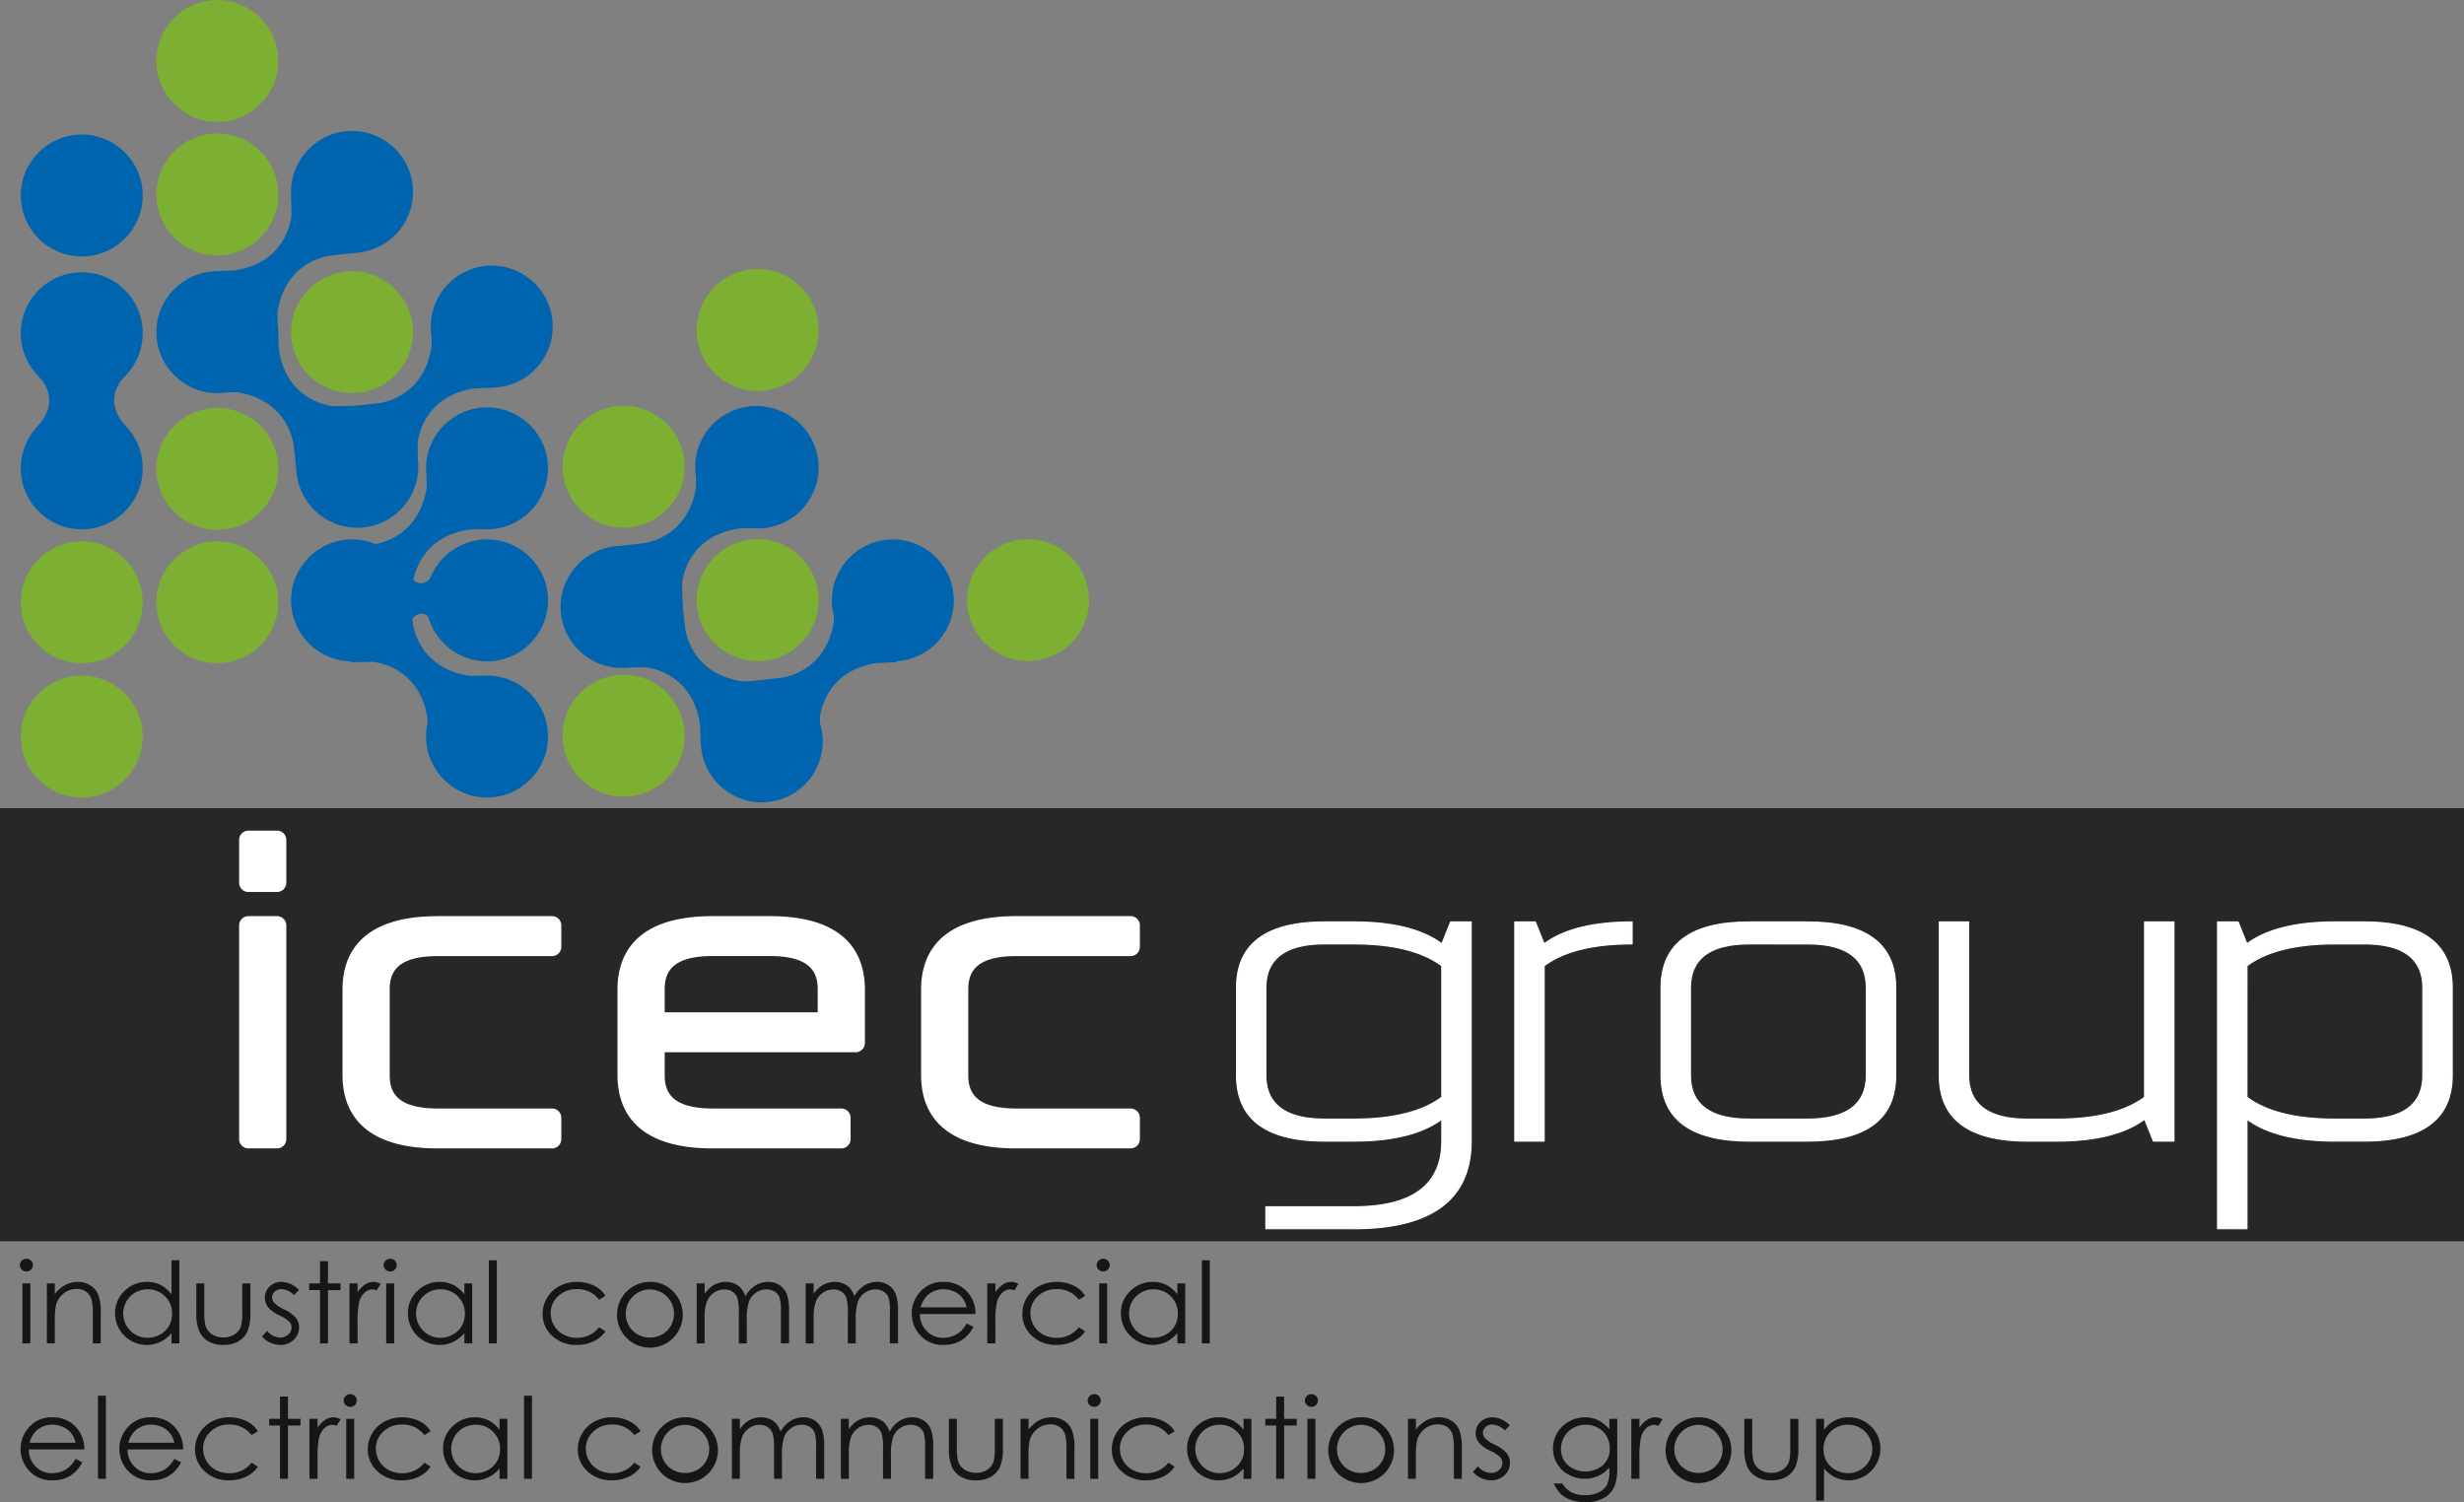 <svg id="Layer_2" data-name="Layer 2" xmlns="http://www.w3.org/2000/svg" viewBox="0 0 530.118 323.213">
  <rect x="0" y="0" width="530.118" height="323.213" fill="#808080" stroke="none"/>
  <defs>
    <style>
      .cls-1 {
        fill: #272727;
      }

      .cls-2 {
        fill: #7caf32;
      }

      .cls-3 {
        fill: #0064af;
      }

      .cls-4 {
        fill: #fff;
      }

      .cls-5 {
        fill: #161615;
      }
    </style>
  </defs>
  <title>logo vector</title>
  <rect class="cls-1" y="173.882" width="530.118" height="93.176"/>
  <circle class="cls-2" cx="46.758" cy="13.118" r="13.118"/>
  <circle class="cls-3" cx="17.588" cy="42.059" r="13.118"/>
  <path class="cls-3" d="M30.765,72.412A13.118,13.118,0,1,1,17.647,59.294,13.064,13.064,0,0,1,30.765,72.412Z" transform="translate(-0.059 -0.706)"/>
  <path class="cls-3" d="M30.765,101.471A13.118,13.118,0,1,1,17.647,88.353,13.064,13.064,0,0,1,30.765,101.471Z" transform="translate(-0.059 -0.706)"/>
  <circle class="cls-2" cx="46.758" cy="41.824" r="13.118"/>
  <circle class="cls-2" cx="46.758" cy="100.882" r="13.118"/>
  <circle class="cls-2" cx="46.758" cy="129.588" r="13.118"/>
  <circle class="cls-2" cx="75.741" cy="71.471" r="13.118"/>
  <circle class="cls-3" cx="46.758" cy="71.471" r="13.118"/>
  <circle class="cls-3" cx="75.741" cy="41.294" r="13.118"/>
  <circle class="cls-3" cx="75.741" cy="129.176" r="13.118"/>
  <circle class="cls-3" cx="104.784" cy="100.765" r="13.118"/>
  <circle class="cls-3" cx="104.784" cy="129.176" r="13.118"/>
  <circle class="cls-3" cx="192.092" cy="129.176" r="13.118"/>
  <circle class="cls-3" cx="163.002" cy="100.588" r="13.118"/>
  <circle class="cls-3" cx="104.784" cy="158.471" r="13.118"/>
  <circle class="cls-2" cx="163.002" cy="71" r="13.118"/>
  <circle class="cls-2" cx="163.002" cy="129.118" r="13.118"/>
  <circle class="cls-2" cx="221.176" cy="129.118" r="13.118"/>
  <circle class="cls-2" cx="134.171" cy="100.412" r="13.118"/>
  <circle class="cls-2" cx="134.171" cy="158.294" r="13.118"/>
  <circle class="cls-2" cx="17.588" cy="158.471" r="13.118"/>
  <circle class="cls-2" cx="17.588" cy="129.588" r="13.118"/>
  <path class="cls-3" d="M8.088,81.382s5.765,4.853,0,11.088h9.088V81.206H8.206Z" transform="translate(-0.059 -0.706)"/>
  <path class="cls-3" d="M27.176,81.382s-5.765,4.853,0,11.088H12.088V81.206H27.059Z" transform="translate(-0.059 -0.706)"/>
  <g>
    <path class="cls-3" d="M50.707,58.851l5.631,5.631L68.317,52.5,62.784,46.97S62.171,57.054,50.707,58.851Z" transform="translate(-0.059 -0.706)"/>
    <path class="cls-3" d="M71.324,55.676s-9.778.752-11.575,12.217l-5.688-5.688L66.04,50.226l5.372,5.164Z" transform="translate(-0.059 -0.706)"/>
    <path class="cls-3" d="M62.676,42.412l.108,4.559.716,4.059,6.441,4.529,1.382.118,6.5-.735s-3.176-5.176-3.353-5.294S62.676,42.412,62.676,42.412Z" transform="translate(-0.059 -0.706)"/>
    <path class="cls-3" d="M50.707,58.851l-4.236.208-1.118.588,5.382,5.235,9.059,5.471-.045-2.46S57.941,61.059,57.794,61,50.707,58.851,50.707,58.851Z" transform="translate(-0.059 -0.706)"/>
  </g>
  <circle class="cls-3" cx="76.867" cy="100.432" r="13.118"/>
  <g>
    <path class="cls-3" d="M60.075,76.046l-5.631,5.631L66.423,93.656l5.533-5.533S61.872,87.51,60.075,76.046Z" transform="translate(-0.059 -0.706)"/>
    <path class="cls-3" d="M63.249,96.663S62.5,86.884,51.033,85.088L56.721,79.4,68.7,91.379l-5.164,5.372Z" transform="translate(-0.059 -0.706)"/>
    <path class="cls-3" d="M76.514,88.015l-4.559.108-4.059.716L63.367,95.28l-.118,1.382.735,6.5s5.176-3.176,5.294-3.353S76.514,88.015,76.514,88.015Z" transform="translate(-0.059 -0.706)"/>
    <path class="cls-3" d="M60.075,76.046l-.208-4.236-.588-1.118-5.235,5.382-5.471,9.059,2.46-.045s6.834-1.808,6.893-1.955S60.075,76.046,60.075,76.046Z" transform="translate(-0.059 -0.706)"/>
  </g>
  <circle class="cls-3" cx="105.799" cy="70.265" r="13.118"/>
  <g>
    <path class="cls-3" d="M101.968,84.3l-5.631-5.631L84.358,90.644l5.533,5.533S90.5,86.093,101.968,84.3Z" transform="translate(-0.059 -0.706)"/>
    <path class="cls-3" d="M81.351,87.471s9.778-.752,11.575-12.217l5.688,5.688L86.635,92.921l-5.372-5.164Z" transform="translate(-0.059 -0.706)"/>
    <path class="cls-3" d="M90,100.735l-.108-4.559-.716-4.059-6.441-4.529-1.382-.118-6.5.735S78.028,93.382,78.2,93.5,90,100.735,90,100.735Z" transform="translate(-0.059 -0.706)"/>
    <path class="cls-3" d="M101.968,84.3l4.236-.208,1.118-.588-5.382-5.235-9.059-5.471.045,2.46s1.808,6.834,1.955,6.893S101.968,84.3,101.968,84.3Z" transform="translate(-0.059 -0.706)"/>
  </g>
  <circle class="cls-3" cx="162.686" cy="100.475" r="13.118"/>
  <circle class="cls-3" cx="133.724" cy="130.584" r="13.118"/>
  <g>
    <path class="cls-3" d="M158.876,114.439l-5.631-5.631-11.979,11.979,5.533,5.533S147.411,116.236,158.876,114.439Z" transform="translate(-0.059 -0.706)"/>
    <path class="cls-3" d="M138.259,117.613s9.778-.752,11.575-12.217l5.688,5.688-11.979,11.979L138.17,117.9Z" transform="translate(-0.059 -0.706)"/>
    <path class="cls-3" d="M146.906,130.878l-.108-4.559-.716-4.059-6.441-4.529-1.382-.118-6.5.735s3.176,5.176,3.353,5.294S146.906,130.878,146.906,130.878Z" transform="translate(-0.059 -0.706)"/>
    <path class="cls-3" d="M158.876,114.439l4.236-.208,1.118-.588-5.382-5.235-9.059-5.471.045,2.46s1.808,6.834,1.955,6.893S158.876,114.439,158.876,114.439Z" transform="translate(-0.059 -0.706)"/>
  </g>
  <g>
    <path class="cls-3" d="M188.523,143.38l-5.631-5.631-11.979,11.979,5.533,5.533S177.058,145.177,188.523,143.38Z" transform="translate(-0.059 -0.706)"/>
    <path class="cls-3" d="M167.906,146.554s9.778-.752,11.575-12.217l5.688,5.688-11.979,11.979-5.372-5.164Z" transform="translate(-0.059 -0.706)"/>
    <path class="cls-3" d="M176.553,159.819l-.108-4.559-.716-4.059-6.441-4.529-1.382-.118-6.5.735s3.176,5.176,3.353,5.294S176.553,159.819,176.553,159.819Z" transform="translate(-0.059 -0.706)"/>
    <path class="cls-3" d="M188.523,143.38l4.236-.208,1.118-.588-5.382-5.235-9.059-5.471.045,2.46s1.808,6.834,1.955,6.893S188.523,143.38,188.523,143.38Z" transform="translate(-0.059 -0.706)"/>
  </g>
  <circle class="cls-3" cx="163.892" cy="159.516" r="13.118"/>
  <g>
    <path class="cls-3" d="M150.625,156.332l5.631-5.631-11.979-11.979-5.533,5.533S148.828,144.868,150.625,156.332Z" transform="translate(-0.059 -0.706)"/>
    <path class="cls-3" d="M147.451,135.715s.752,9.778,12.217,11.575l-5.688,5.688L142,141l5.164-5.372Z" transform="translate(-0.059 -0.706)"/>
    <path class="cls-3" d="M134.186,144.363l4.559-.108,4.059-.716,4.529-6.441.118-1.382-.735-6.5s-5.176,3.176-5.294,3.353S134.186,144.363,134.186,144.363Z" transform="translate(-0.059 -0.706)"/>
    <path class="cls-3" d="M150.625,156.332l.208,4.236.588,1.118,5.235-5.382,5.471-9.059-2.46.045s-6.834,1.808-6.893,1.955S150.625,156.332,150.625,156.332Z" transform="translate(-0.059 -0.706)"/>
  </g>
  <g>
    <path class="cls-3" d="M94.162,135.831v-7.964h-6.7v7.824S90.453,128.995,94.162,135.831Z" transform="translate(-0.059 -0.706)"/>
    <path class="cls-3" d="M87.508,123.5s2.945,6.383,6.654-.454v8.044h-6.7l-.058-7.451Z" transform="translate(-0.059 -0.706)"/>
    <path class="cls-3" d="M86.217,138.992l1.245-3.3.935-3.376-.535-7.757-.354-1.061-2.024-4.076s-.559,5.906-.543,6.114S86.217,138.992,86.217,138.992Z" transform="translate(-0.059 -0.706)"/>
    <path class="cls-3" d="M94.162,135.831l1.243,2.848.477.374-.041-7.508-1-10.274-.675,1.772s-1.406,6.111-1.381,6.256S94.162,135.831,94.162,135.831Z" transform="translate(-0.059 -0.706)"/>
  </g>
  <g>
    <path class="cls-3" d="M100.91,114.649l-5.631-5.631L83.3,121l5.533,5.533S89.445,116.446,100.91,114.649Z" transform="translate(-0.059 -0.706)"/>
    <path class="cls-3" d="M80.293,117.824s9.778-.752,11.575-12.217l5.688,5.688L85.576,123.274,80.2,118.11Z" transform="translate(-0.059 -0.706)"/>
    <path class="cls-3" d="M88.94,131.088l-.108-4.559-.716-4.059-6.441-4.529-1.382-.118-6.5.735s3.176,5.176,3.353,5.294S88.94,131.088,88.94,131.088Z" transform="translate(-0.059 -0.706)"/>
    <path class="cls-3" d="M100.91,114.649l4.236-.208,1.118-.588-5.382-5.235-9.059-5.471.045,2.46s1.808,6.834,1.955,6.893S100.91,114.649,100.91,114.649Z" transform="translate(-0.059 -0.706)"/>
  </g>
  <g>
    <path class="cls-3" d="M92.026,155.176l5.631-5.631L85.678,137.565,80.145,143.1S90.229,143.711,92.026,155.176Z" transform="translate(-0.059 -0.706)"/>
    <path class="cls-3" d="M88.851,134.559s.752,9.778,12.217,11.575l-5.688,5.688L83.4,139.842l5.164-5.372Z" transform="translate(-0.059 -0.706)"/>
    <path class="cls-3" d="M75.587,143.206l4.559-.108,4.059-.716,4.529-6.441.118-1.382-.735-6.5s-5.176,3.176-5.294,3.353S75.587,143.206,75.587,143.206Z" transform="translate(-0.059 -0.706)"/>
    <path class="cls-3" d="M92.026,155.176l.208,4.236.588,1.118,5.235-5.382,5.471-9.059-2.46.045s-6.834,1.808-6.893,1.955S92.026,155.176,92.026,155.176Z" transform="translate(-0.059 -0.706)"/>
  </g>
  <g>
    <g>
      <path class="cls-4" d="M59.66,181.425v9.2H53.506v-9.2Zm0,18.391V245.79H53.506V199.816Z" transform="translate(-0.059 -0.706)"/>
      <path class="cls-4" d="M59.66,247.79H53.506a2,2,0,0,1-2-2V199.816a2,2,0,0,1,2-2H59.66a2,2,0,0,1,2,2V245.79A2,2,0,0,1,59.66,247.79Zm-4.154-4H57.66V201.816H55.506Zm4.154-51.17H53.506a2,2,0,0,1-2-2v-9.2a2,2,0,0,1,2-2H59.66a2,2,0,0,1,2,2v9.2A2,2,0,0,1,59.66,192.621Zm-4.154-4H57.66v-5.2H55.506Z" transform="translate(-0.059 -0.706)"/>
    </g>
    <g>
      <path class="cls-4" d="M81.9,232q0,9.2,12.307,9.2h24.614v4.6H94.208q-18.461,0-18.461-13.793v-18.39q0-13.793,18.461-13.792h24.614v4.6H94.208q-12.308,0-12.307,9.2Z" transform="translate(-0.059 -0.706)"/>
      <path class="cls-4" d="M118.823,247.79H94.208C77.3,247.79,73.748,239.2,73.748,232v-18.39c0-7.2,3.55-15.792,20.461-15.792h24.614a2,2,0,0,1,2,2v4.6a2,2,0,0,1-2,2H94.208c-9.136,0-10.307,3.846-10.307,7.2V232c0,3.35,1.171,7.2,10.307,7.2h24.614a2,2,0,0,1,2,2v4.6A2,2,0,0,1,118.823,247.79ZM94.208,201.816c-14.754,0-16.461,6.729-16.461,11.792V232c0,5.063,1.707,11.793,16.461,11.793h22.614v-.6H94.208C82.383,243.193,79.9,237.1,79.9,232v-18.39c0-5.107,2.482-11.2,14.307-11.2h22.614v-.6Z" transform="translate(-0.059 -0.706)"/>
    </g>
    <g>
      <path class="cls-4" d="M141.064,225.1V232q0,9.2,12.307,9.2h27.691v4.6H153.371q-18.461,0-18.461-13.793v-18.39q0-13.793,18.461-13.792h12.307q18.461,0,18.46,13.792V225.1Zm0-4.6h36.921v-6.9q0-9.195-12.307-9.2H153.371q-12.308,0-12.307,9.2Z" transform="translate(-0.059 -0.706)"/>
      <path class="cls-4" d="M181.062,247.79H153.371c-16.911,0-20.461-8.588-20.461-15.793v-18.39c0-7.2,3.55-15.792,20.461-15.792h12.307c16.911,0,20.46,8.588,20.46,15.792V225.1a2,2,0,0,1-2,2H143.064V232c0,3.35,1.171,7.2,10.307,7.2h27.691a2,2,0,0,1,2,2v4.6A2,2,0,0,1,181.062,247.79Zm-27.691-45.975c-14.754,0-16.461,6.729-16.461,11.792V232c0,5.063,1.707,11.793,16.461,11.793h25.691v-.6H153.371c-11.825,0-14.307-6.088-14.307-11.2v-6.9a2,2,0,0,1,2-2h41.075v-9.494c0-5.062-1.707-11.792-16.46-11.792ZM177.985,222.5H141.064a2,2,0,0,1-2-2v-6.9c0-5.107,2.482-11.2,14.307-11.2h12.307c11.825,0,14.307,6.088,14.307,11.2v6.9A2,2,0,0,1,177.985,222.5Zm-34.921-4h32.921v-4.9c0-3.35-1.171-7.2-10.307-7.2H153.371c-9.136,0-10.307,3.846-10.307,7.2Z" transform="translate(-0.059 -0.706)"/>
    </g>
    <g>
      <path class="cls-4" d="M206.38,232q0,9.2,12.307,9.2H243.3v4.6H218.687q-18.461,0-18.461-13.793v-18.39q0-13.793,18.461-13.792H243.3v4.6H218.687q-12.308,0-12.307,9.2Z" transform="translate(-0.059 -0.706)"/>
      <path class="cls-4" d="M243.3,247.79H218.687c-16.911,0-20.461-8.588-20.461-15.793v-18.39c0-7.2,3.55-15.792,20.461-15.792H243.3a2,2,0,0,1,2,2v4.6a2,2,0,0,1-2,2H218.687c-9.136,0-10.307,3.846-10.307,7.2V232c0,3.35,1.171,7.2,10.307,7.2H243.3a2,2,0,0,1,2,2v4.6A2,2,0,0,1,243.3,247.79Zm-24.614-45.975c-14.754,0-16.461,6.729-16.461,11.792V232c0,5.063,1.707,11.793,16.461,11.793H241.3v-.6H218.687c-11.825,0-14.307-6.088-14.307-11.2v-18.39c0-5.107,2.482-11.2,14.307-11.2H241.3v-.6Z" transform="translate(-0.059 -0.706)"/>
    </g>
  </g>
  <g>
    <g>
      <path class="cls-4" d="M272.407,265.067v-4.715h18.927q18.929,0,18.93-14.142V241.5q-6.311,4.714-18.93,4.714h-6.309q-18.928,0-18.928-14.142V213.212q0-14.142,18.928-14.142h6.309q12.621,0,18.93,4.714l1.893-4.714h4.416v47.14q0,18.855-25.238,18.856Zm18.927-23.57q12.621,0,18.93-4.714V208.5q-6.311-4.714-18.93-4.714h-6.309q-12.62,0-12.619,9.428v18.856q0,9.428,12.619,9.428Z" transform="translate(-0.059 -0.706)"/>
      <path class="cls-4" d="M291.334,265.192H272.407a.125.125,0,0,1-.125-.125v-4.715a.125.125,0,0,1,.125-.125h18.927c6.253,0,11-1.181,14.122-3.511s4.683-5.855,4.683-10.506v-4.467c-4.211,3.047-10.535,4.592-18.8,4.592h-6.309c-12.643,0-19.053-4.8-19.053-14.267V213.212c0-9.467,6.411-14.267,19.053-14.267h6.309c8.314,0,14.663,1.562,18.874,4.643l1.832-4.564a.127.127,0,0,1,.116-.078h4.416a.125.125,0,0,1,.125.125v47.14C316.7,258.805,308.164,265.192,291.334,265.192Zm-18.8-.25h18.8c8.346,0,14.689-1.578,18.854-4.689s6.259-7.827,6.259-14.042V199.2h-4.206l-1.861,4.636a.125.125,0,0,1-.082.073.135.135,0,0,1-.109-.02c-4.165-3.112-10.509-4.689-18.854-4.689h-6.309c-6.252,0-11,1.181-14.121,3.511s-4.682,5.855-4.682,10.506v18.856c0,4.65,1.575,8.185,4.682,10.506s7.869,3.511,14.121,3.511h6.309c8.346,0,14.689-1.577,18.854-4.689a.126.126,0,0,1,.2.1v4.714c0,9.467-6.411,14.267-19.055,14.267h-18.8Zm18.8-23.32h-6.309c-8.456,0-12.744-3.214-12.744-9.553V213.212c0-6.339,4.288-9.553,12.744-9.553h6.309c8.4,0,14.795,1.595,19,4.738a.128.128,0,0,1,.05.1v28.284a.128.128,0,0,1-.05.1C306.129,240.027,299.735,241.621,291.334,241.621Zm-6.309-37.712c-8.29,0-12.494,3.13-12.494,9.3v18.856c0,6.173,4.2,9.3,12.494,9.3h6.309c8.313,0,14.639-1.565,18.8-4.651V208.561c-4.166-3.086-10.492-4.651-18.8-4.651Z" transform="translate(-0.059 -0.706)"/>
    </g>
    <g>
      <path class="cls-4" d="M325.961,246.21v-47.14h4.416l1.894,4.714q6.308-4.714,18.928-4.714v4.714q-12.62,0-18.928,4.714V246.21Z" transform="translate(-0.059 -0.706)"/>
      <path class="cls-4" d="M332.271,246.335h-6.31a.125.125,0,0,1-.125-.125v-47.14a.125.125,0,0,1,.125-.125h4.416a.127.127,0,0,1,.116.078l1.833,4.564c4.209-3.081,10.557-4.643,18.872-4.643a.125.125,0,0,1,.125.125v4.714a.125.125,0,0,1-.125.125c-8.312,0-14.639,1.565-18.8,4.651V246.21A.125.125,0,0,1,332.271,246.335Zm-6.185-.25h6.06V208.5a.128.128,0,0,1,.05-.1c4.188-3.128,10.537-4.723,18.878-4.738V199.2c-8.285.016-14.585,1.593-18.728,4.689a.131.131,0,0,1-.109.02.123.123,0,0,1-.082-.073l-1.862-4.636h-4.206Z" transform="translate(-0.059 -0.706)"/>
    </g>
    <g>
      <path class="cls-4" d="M407.908,232.069q0,14.142-18.929,14.142H376.361q-18.929,0-18.929-14.142V213.212q0-14.142,18.929-14.142h12.618q18.929,0,18.929,14.142Zm-44.166,0q0,9.428,12.619,9.428h12.618q12.618,0,12.619-9.428V213.212q0-9.428-12.619-9.428H376.361q-12.621,0-12.619,9.428Z" transform="translate(-0.059 -0.706)"/>
      <path class="cls-4" d="M388.979,246.335H376.361c-12.644,0-19.054-4.8-19.054-14.267V213.212c0-9.467,6.41-14.267,19.054-14.267h12.618c12.644,0,19.054,4.8,19.054,14.267v18.856C408.033,241.536,401.623,246.335,388.979,246.335ZM376.361,199.2c-6.253,0-11,1.181-14.122,3.511s-4.682,5.855-4.682,10.506v18.856c0,4.65,1.575,8.185,4.682,10.506s7.869,3.511,14.122,3.511h12.618c6.253,0,11-1.181,14.122-3.511s4.682-5.855,4.682-10.506V213.212c0-4.65-1.575-8.185-4.682-10.506s-7.869-3.511-14.122-3.511Zm12.618,42.426H376.361c-8.456,0-12.744-3.214-12.744-9.553V213.212c0-6.339,4.288-9.553,12.744-9.553h12.618c8.456,0,12.744,3.214,12.744,9.553v18.856C401.724,238.408,397.436,241.621,388.979,241.621ZM376.361,203.91c-8.29,0-12.494,3.13-12.494,9.3v18.856c0,6.173,4.2,9.3,12.494,9.3h12.618c8.29,0,12.494-3.13,12.494-9.3V213.212c0-6.173-4.2-9.3-12.494-9.3Z" transform="translate(-0.059 -0.706)"/>
    </g>
    <g>
      <path class="cls-4" d="M463.355,246.21l-1.893-4.714q-6.311,4.714-18.929,4.714h-6.309q-18.929,0-18.929-14.142v-33h6.31v33q0,9.428,12.619,9.428h6.309q12.62,0,18.929-4.714V199.071h6.31v47.14Z" transform="translate(-0.059 -0.706)"/>
      <path class="cls-4" d="M467.772,246.335h-4.417a.127.127,0,0,1-.116-.078l-1.832-4.564c-4.211,3.081-10.559,4.643-18.873,4.643h-6.309c-12.644,0-19.054-4.8-19.054-14.267v-33a.125.125,0,0,1,.125-.125h6.31a.125.125,0,0,1,.125.125v33c0,6.173,4.2,9.3,12.494,9.3h6.309c8.312,0,14.638-1.565,18.8-4.651V199.071a.125.125,0,0,1,.125-.125h6.31a.125.125,0,0,1,.125.125v47.14A.125.125,0,0,1,467.772,246.335Zm-4.332-.25h4.207V199.2h-6.06v37.587a.128.128,0,0,1-.05.1c-4.21,3.144-10.6,4.738-19,4.738h-6.309c-8.456,0-12.744-3.214-12.744-9.553V199.2h-6.06v32.873c0,4.65,1.575,8.185,4.682,10.506s7.869,3.511,14.122,3.511h6.309c8.346,0,14.688-1.577,18.854-4.689a.135.135,0,0,1,.109-.02.125.125,0,0,1,.082.073Z" transform="translate(-0.059 -0.706)"/>
    </g>
    <g>
      <path class="cls-4" d="M477.161,265.067v-66h4.416l1.894,4.714q6.308-4.714,18.928-4.714h6.31q18.929,0,18.929,14.142v18.856q0,14.142-18.929,14.142H502.4q-12.62,0-18.928-4.714v23.57ZM502.4,203.785q-12.62,0-18.928,4.714v28.284q6.308,4.714,18.928,4.714h6.31q12.618,0,12.619-9.428V213.212q0-9.428-12.619-9.428Z" transform="translate(-0.059 -0.706)"/>
      <path class="cls-4" d="M483.471,265.192h-6.31a.125.125,0,0,1-.125-.125v-66a.125.125,0,0,1,.125-.125h4.416a.127.127,0,0,1,.116.078l1.833,4.564c4.209-3.081,10.557-4.643,18.872-4.643h6.31c12.644,0,19.054,4.8,19.054,14.267v18.856c0,9.467-6.41,14.267-19.054,14.267H502.4c-8.27,0-14.594-1.545-18.8-4.592v23.323A.125.125,0,0,1,483.471,265.192Zm-6.185-.25h6.06V241.5a.126.126,0,0,1,.2-.1c4.163,3.112,10.506,4.689,18.853,4.689h6.31c6.253,0,11-1.181,14.122-3.511s4.682-5.855,4.682-10.506V213.212c0-4.65-1.575-8.185-4.682-10.506s-7.869-3.511-14.122-3.511H502.4c-8.347,0-14.689,1.577-18.853,4.689a.132.132,0,0,1-.109.02.123.123,0,0,1-.082-.073l-1.862-4.636h-4.206Zm31.422-23.32H502.4c-8.4,0-14.795-1.595-19-4.738a.128.128,0,0,1-.05-.1V208.5a.128.128,0,0,1,.05-.1c4.208-3.144,10.6-4.738,19-4.738h6.31c8.456,0,12.744,3.214,12.744,9.553v18.856C521.452,238.408,517.164,241.621,508.708,241.621Zm-25.112-4.9c4.164,3.086,10.49,4.651,18.8,4.651h6.31c8.29,0,12.494-3.13,12.494-9.3V213.212c0-6.173-4.2-9.3-12.494-9.3H502.4c-8.312,0-14.639,1.565-18.8,4.651Z" transform="translate(-0.059 -0.706)"/>
    </g>
  </g>
  <g>
    <path class="cls-5" d="M5.732,271.529a1.377,1.377,0,0,1,1,.4,1.308,1.308,0,0,1,.413.972,1.294,1.294,0,0,1-.413.96,1.374,1.374,0,0,1-1,.4,1.358,1.358,0,0,1-.985-.4,1.294,1.294,0,0,1-.413-.96,1.308,1.308,0,0,1,.413-.972A1.362,1.362,0,0,1,5.732,271.529Zm-.849,5.311H6.592v12.9H4.883Z" transform="translate(-0.059 -0.706)"/>
    <path class="cls-5" d="M10.145,276.839h1.709v2.312a7.08,7.08,0,0,1,2.271-1.985,5.713,5.713,0,0,1,2.71-.658,4.811,4.811,0,0,1,2.643.735,4.411,4.411,0,0,1,1.7,1.979,10.192,10.192,0,0,1,.549,3.876v6.639H20.02v-6.152a14.764,14.764,0,0,0-.19-2.976,3.25,3.25,0,0,0-1.14-1.926,3.512,3.512,0,0,0-2.2-.646,4.289,4.289,0,0,0-2.778,1A4.651,4.651,0,0,0,12.1,281.5a16.637,16.637,0,0,0-.244,3.509v4.729H10.145Z" transform="translate(-0.059 -0.706)"/>
    <path class="cls-5" d="M38.648,271.861v17.876H36.963V287.52a7.286,7.286,0,0,1-2.411,1.908,6.682,6.682,0,0,1-2.924.641,6.8,6.8,0,0,1-6.812-6.816,6.44,6.44,0,0,1,2.014-4.765,6.663,6.663,0,0,1,4.846-1.98,6.425,6.425,0,0,1,2.96.676,6.681,6.681,0,0,1,2.325,2.027v-7.35Zm-6.83,6.247a5.278,5.278,0,0,0-2.634.681,5.059,5.059,0,0,0-1.92,1.913,5.234,5.234,0,0,0,4.542,7.838,5.457,5.457,0,0,0,2.658-.687,4.881,4.881,0,0,0,1.933-1.859,5.183,5.183,0,0,0,.677-2.641,5.054,5.054,0,0,0-1.518-3.741A5.106,5.106,0,0,0,31.818,278.108Z" transform="translate(-0.059 -0.706)"/>
    <path class="cls-5" d="M42.3,276.839h1.709v6.022a12.478,12.478,0,0,0,.245,3.034,3.39,3.39,0,0,0,1.4,1.873,4.344,4.344,0,0,0,2.463.688,4.25,4.25,0,0,0,2.426-.67,3.437,3.437,0,0,0,1.375-1.76,12.077,12.077,0,0,0,.257-3.165v-6.022h1.746v6.33a9.75,9.75,0,0,1-.641,4.019A4.8,4.8,0,0,1,51.35,289.3a6.239,6.239,0,0,1-3.229.765,6.3,6.3,0,0,1-3.241-.765,4.762,4.762,0,0,1-1.941-2.134,10.152,10.152,0,0,1-.641-4.119Z" transform="translate(-0.059 -0.706)"/>
    <path class="cls-5" d="M64.393,278.25l-1.1,1.1a4,4,0,0,0-2.68-1.292,2.059,2.059,0,0,0-1.426.533,1.626,1.626,0,0,0-.594,1.244,1.814,1.814,0,0,0,.489,1.2,6.868,6.868,0,0,0,2.055,1.363,7.662,7.662,0,0,1,2.593,1.85,3.3,3.3,0,0,1,.673,2.027,3.587,3.587,0,0,1-1.149,2.69,3.984,3.984,0,0,1-2.873,1.1,5.142,5.142,0,0,1-2.195-.486,4.753,4.753,0,0,1-1.73-1.339l1.074-1.186a3.772,3.772,0,0,0,2.777,1.434,2.546,2.546,0,0,0,1.75-.64,1.955,1.955,0,0,0,.722-1.506,1.9,1.9,0,0,0-.477-1.268,7.674,7.674,0,0,0-2.153-1.376,6.862,6.862,0,0,1-2.447-1.777,3.285,3.285,0,0,1-.648-2,3.21,3.21,0,0,1,1.033-2.441,3.658,3.658,0,0,1,2.611-.973A5.476,5.476,0,0,1,64.393,278.25Z" transform="translate(-0.059 -0.706)"/>
    <path class="cls-5" d="M68.909,272.05h1.709v4.789h2.71v1.435h-2.71v11.463H68.909V278.274H66.578v-1.435h2.332Z" transform="translate(-0.059 -0.706)"/>
    <path class="cls-5" d="M75.245,276.839H76.99v1.885a6.029,6.029,0,0,1,1.648-1.665,3.32,3.32,0,0,1,1.807-.552,3.191,3.191,0,0,1,1.514.438l-.891,1.4a2.433,2.433,0,0,0-.9-.226,2.51,2.51,0,0,0-1.648.682,4.28,4.28,0,0,0-1.208,2.116,19.7,19.7,0,0,0-.317,4.457v4.362H75.245Z" transform="translate(-0.059 -0.706)"/>
    <path class="cls-5" d="M84,271.529a1.377,1.377,0,0,1,1,.4,1.308,1.308,0,0,1,.413.972,1.294,1.294,0,0,1-.413.96,1.374,1.374,0,0,1-1,.4,1.358,1.358,0,0,1-.985-.4,1.294,1.294,0,0,1-.413-.96,1.308,1.308,0,0,1,.413-.972A1.362,1.362,0,0,1,84,271.529Zm-.849,5.311h1.709v12.9H83.155Z" transform="translate(-0.059 -0.706)"/>
    <path class="cls-5" d="M101.648,276.839v12.9H99.964V287.52a7.286,7.286,0,0,1-2.411,1.908,6.682,6.682,0,0,1-2.924.641,6.8,6.8,0,0,1-6.812-6.816,6.44,6.44,0,0,1,2.014-4.765,6.663,6.663,0,0,1,4.846-1.98,6.425,6.425,0,0,1,2.96.676,6.681,6.681,0,0,1,2.325,2.027v-2.371Zm-6.83,1.269a5.278,5.278,0,0,0-2.634.681,5.059,5.059,0,0,0-1.92,1.913,5.234,5.234,0,0,0,4.542,7.838,5.457,5.457,0,0,0,2.658-.687,4.881,4.881,0,0,0,1.933-1.859,5.183,5.183,0,0,0,.677-2.641,5.054,5.054,0,0,0-1.518-3.741A5.106,5.106,0,0,0,94.819,278.108Z" transform="translate(-0.059 -0.706)"/>
    <path class="cls-5" d="M105.238,271.861h1.709v17.876h-1.709Z" transform="translate(-0.059 -0.706)"/>
    <path class="cls-5" d="M130.311,279.519l-1.355.817a5.738,5.738,0,0,0-4.792-2.264,5.632,5.632,0,0,0-4.029,1.516,4.876,4.876,0,0,0-1.6,3.682,5.224,5.224,0,0,0,2.762,4.583,6.023,6.023,0,0,0,2.883.687,5.9,5.9,0,0,0,4.78-2.264l1.355.865a6.351,6.351,0,0,1-2.557,2.16,8.376,8.376,0,0,1-3.656.768,7.343,7.343,0,0,1-5.225-1.944,6.236,6.236,0,0,1-2.075-4.729,6.609,6.609,0,0,1,.971-3.479,6.752,6.752,0,0,1,2.667-2.507,7.967,7.967,0,0,1,3.8-.9,8.33,8.33,0,0,1,2.545.392,7.156,7.156,0,0,1,2.081,1.02A5.6,5.6,0,0,1,130.311,279.519Z" transform="translate(-0.059 -0.706)"/>
    <path class="cls-5" d="M139.881,276.507a6.668,6.668,0,0,1,5.087,2.158,7.075,7.075,0,1,1-5.087-2.158Zm-.006,1.624a5.225,5.225,0,0,0-5.194,5.228,5.129,5.129,0,0,0,.7,2.608,4.874,4.874,0,0,0,1.887,1.867,5.508,5.508,0,0,0,5.218,0,4.878,4.878,0,0,0,1.887-1.867,5.129,5.129,0,0,0,.7-2.608,5.236,5.236,0,0,0-5.194-5.228Z" transform="translate(-0.059 -0.706)"/>
    <path class="cls-5" d="M149.952,276.839h1.709v2.229a6.539,6.539,0,0,1,1.833-1.8,5.314,5.314,0,0,1,2.726-.759,4.651,4.651,0,0,1,1.833.368,3.933,3.933,0,0,1,1.417.978,5.205,5.205,0,0,1,.954,1.749,6.186,6.186,0,0,1,2.131-2.306,5.154,5.154,0,0,1,2.752-.789,4.4,4.4,0,0,1,2.43.676,4.059,4.059,0,0,1,1.564,1.885,9.787,9.787,0,0,1,.512,3.628v7.041h-1.746V282.7a8.958,8.958,0,0,0-.3-2.852,2.583,2.583,0,0,0-1.04-1.25,3.174,3.174,0,0,0-1.758-.475,3.9,3.9,0,0,0-2.269.712,4.1,4.1,0,0,0-1.5,1.9,11.688,11.688,0,0,0-.475,3.959v5.05H159.01v-6.6a11.022,11.022,0,0,0-.3-3.171,2.668,2.668,0,0,0-1.044-1.34,3.083,3.083,0,0,0-1.77-.5,3.9,3.9,0,0,0-2.215.693,4.131,4.131,0,0,0-1.526,1.867,9.794,9.794,0,0,0-.495,3.592v5.465h-1.709Z" transform="translate(-0.059 -0.706)"/>
    <path class="cls-5" d="M173.4,276.839h1.709v2.229a6.539,6.539,0,0,1,1.833-1.8,5.314,5.314,0,0,1,2.726-.759,4.651,4.651,0,0,1,1.833.368,3.933,3.933,0,0,1,1.417.978,5.205,5.205,0,0,1,.954,1.749A6.186,6.186,0,0,1,186,277.3a5.154,5.154,0,0,1,2.752-.789,4.4,4.4,0,0,1,2.43.676,4.059,4.059,0,0,1,1.564,1.885,9.787,9.787,0,0,1,.512,3.628v7.041h-1.746V282.7a8.958,8.958,0,0,0-.3-2.852,2.583,2.583,0,0,0-1.04-1.25,3.174,3.174,0,0,0-1.758-.475,3.9,3.9,0,0,0-2.269.712,4.1,4.1,0,0,0-1.5,1.9,11.688,11.688,0,0,0-.475,3.959v5.05h-1.709v-6.6a11.022,11.022,0,0,0-.3-3.171,2.668,2.668,0,0,0-1.044-1.34,3.083,3.083,0,0,0-1.77-.5,3.9,3.9,0,0,0-2.215.693,4.131,4.131,0,0,0-1.526,1.867,9.794,9.794,0,0,0-.495,3.592v5.465H173.4Z" transform="translate(-0.059 -0.706)"/>
    <path class="cls-5" d="M208.045,285.457l1.44.735a7.638,7.638,0,0,1-1.637,2.181,6.52,6.52,0,0,1-2.089,1.263,7.491,7.491,0,0,1-2.627.433A6.437,6.437,0,0,1,198.05,288a6.864,6.864,0,0,1-1.833-4.677,6.768,6.768,0,0,1,1.552-4.374,6.415,6.415,0,0,1,5.266-2.442,6.625,6.625,0,0,1,5.424,2.5,6.846,6.846,0,0,1,1.466,4.409H197.975a5.169,5.169,0,0,0,1.479,3.685,4.785,4.785,0,0,0,3.532,1.437,5.826,5.826,0,0,0,1.974-.343,5.213,5.213,0,0,0,1.631-.909A7.765,7.765,0,0,0,208.045,285.457Zm0-3.474a5.428,5.428,0,0,0-1-2.121,4.707,4.707,0,0,0-1.729-1.28,5.427,5.427,0,0,0-2.261-.486,4.956,4.956,0,0,0-3.361,1.221,5.483,5.483,0,0,0-1.552,2.667Z" transform="translate(-0.059 -0.706)"/>
    <path class="cls-5" d="M212.464,276.839h1.746v1.885a6.029,6.029,0,0,1,1.648-1.665,3.32,3.32,0,0,1,1.807-.552,3.191,3.191,0,0,1,1.514.438l-.891,1.4a2.433,2.433,0,0,0-.9-.226,2.51,2.51,0,0,0-1.648.682,4.28,4.28,0,0,0-1.208,2.116,19.7,19.7,0,0,0-.317,4.457v4.362h-1.746Z" transform="translate(-0.059 -0.706)"/>
    <path class="cls-5" d="M233.521,279.519l-1.355.817a5.738,5.738,0,0,0-4.792-2.264,5.632,5.632,0,0,0-4.029,1.516,4.876,4.876,0,0,0-1.6,3.682,5.224,5.224,0,0,0,2.762,4.583,6.023,6.023,0,0,0,2.883.687,5.9,5.9,0,0,0,4.78-2.264l1.355.865a6.351,6.351,0,0,1-2.557,2.16,8.376,8.376,0,0,1-3.656.768,7.343,7.343,0,0,1-5.225-1.944,6.236,6.236,0,0,1-2.075-4.729,6.609,6.609,0,0,1,.971-3.479,6.752,6.752,0,0,1,2.667-2.507,7.967,7.967,0,0,1,3.8-.9,8.33,8.33,0,0,1,2.545.392,7.156,7.156,0,0,1,2.081,1.02A5.6,5.6,0,0,1,233.521,279.519Z" transform="translate(-0.059 -0.706)"/>
    <path class="cls-5" d="M237.4,271.529a1.377,1.377,0,0,1,1,.4,1.308,1.308,0,0,1,.413.972,1.294,1.294,0,0,1-.413.96,1.374,1.374,0,0,1-1,.4,1.358,1.358,0,0,1-.985-.4,1.294,1.294,0,0,1-.413-.96,1.308,1.308,0,0,1,.413-.972A1.362,1.362,0,0,1,237.4,271.529Zm-.849,5.311h1.709v12.9h-1.709Z" transform="translate(-0.059 -0.706)"/>
    <path class="cls-5" d="M255.042,276.839v12.9h-1.685V287.52a7.286,7.286,0,0,1-2.411,1.908,6.682,6.682,0,0,1-2.924.641,6.8,6.8,0,0,1-6.812-6.816,6.44,6.44,0,0,1,2.014-4.765,6.663,6.663,0,0,1,4.846-1.98,6.425,6.425,0,0,1,2.96.676,6.681,6.681,0,0,1,2.325,2.027v-2.371Zm-6.83,1.269a5.278,5.278,0,0,0-2.634.681,5.059,5.059,0,0,0-1.92,1.913,5.234,5.234,0,0,0,4.542,7.838,5.457,5.457,0,0,0,2.658-.687,4.881,4.881,0,0,0,1.933-1.859,5.183,5.183,0,0,0,.677-2.641,5.054,5.054,0,0,0-1.518-3.741A5.106,5.106,0,0,0,248.213,278.108Z" transform="translate(-0.059 -0.706)"/>
    <path class="cls-5" d="M258.631,271.861h1.709v17.876h-1.709Z" transform="translate(-0.059 -0.706)"/>
    <path class="cls-5" d="M16.321,314.59l1.44.735a7.638,7.638,0,0,1-1.637,2.181,6.52,6.52,0,0,1-2.089,1.263,7.491,7.491,0,0,1-2.627.433,6.437,6.437,0,0,1-5.083-2.068,6.864,6.864,0,0,1-1.833-4.677,6.768,6.768,0,0,1,1.552-4.374,6.415,6.415,0,0,1,5.266-2.442,6.625,6.625,0,0,1,5.424,2.5,6.846,6.846,0,0,1,1.466,4.409H6.25a5.169,5.169,0,0,0,1.479,3.685,4.785,4.785,0,0,0,3.532,1.437,5.826,5.826,0,0,0,1.974-.343,5.213,5.213,0,0,0,1.631-.909A7.765,7.765,0,0,0,16.321,314.59Zm0-3.474a5.428,5.428,0,0,0-1-2.121,4.707,4.707,0,0,0-1.729-1.28,5.427,5.427,0,0,0-2.261-.486,4.956,4.956,0,0,0-3.361,1.221,5.483,5.483,0,0,0-1.552,2.667Z" transform="translate(-0.059 -0.706)"/>
    <path class="cls-5" d="M21.131,300.994H22.84V318.87H21.131Z" transform="translate(-0.059 -0.706)"/>
    <path class="cls-5" d="M37.574,314.59l1.44.735a7.638,7.638,0,0,1-1.637,2.181,6.52,6.52,0,0,1-2.089,1.263,7.491,7.491,0,0,1-2.627.433,6.437,6.437,0,0,1-5.083-2.068,6.864,6.864,0,0,1-1.833-4.677,6.768,6.768,0,0,1,1.552-4.374,6.415,6.415,0,0,1,5.266-2.442,6.625,6.625,0,0,1,5.424,2.5,6.846,6.846,0,0,1,1.466,4.409H27.5a5.169,5.169,0,0,0,1.479,3.685,4.785,4.785,0,0,0,3.532,1.437,5.826,5.826,0,0,0,1.974-.343,5.213,5.213,0,0,0,1.631-.909A7.765,7.765,0,0,0,37.574,314.59Zm0-3.474a5.428,5.428,0,0,0-1-2.121,4.707,4.707,0,0,0-1.729-1.28,5.427,5.427,0,0,0-2.261-.486,4.956,4.956,0,0,0-3.361,1.221,5.483,5.483,0,0,0-1.552,2.667Z" transform="translate(-0.059 -0.706)"/>
    <path class="cls-5" d="M55.53,308.652l-1.355.817a5.738,5.738,0,0,0-4.792-2.264,5.632,5.632,0,0,0-4.029,1.516,4.876,4.876,0,0,0-1.6,3.682,5.224,5.224,0,0,0,2.762,4.583,6.023,6.023,0,0,0,2.883.687,5.9,5.9,0,0,0,4.78-2.264l1.355.865a6.351,6.351,0,0,1-2.557,2.16,8.376,8.376,0,0,1-3.656.768,7.343,7.343,0,0,1-5.225-1.944,6.236,6.236,0,0,1-2.075-4.729,6.609,6.609,0,0,1,.971-3.479,6.752,6.752,0,0,1,2.667-2.507,7.967,7.967,0,0,1,3.8-.9,8.33,8.33,0,0,1,2.545.392,7.156,7.156,0,0,1,2.081,1.02A5.6,5.6,0,0,1,55.53,308.652Z" transform="translate(-0.059 -0.706)"/>
    <path class="cls-5" d="M60.3,301.183h1.709v4.789h2.71v1.435h-2.71V318.87H60.3V307.407H57.972v-1.435H60.3Z" transform="translate(-0.059 -0.706)"/>
    <path class="cls-5" d="M66.639,305.972h1.746v1.885a6.029,6.029,0,0,1,1.648-1.665,3.32,3.32,0,0,1,1.807-.552,3.191,3.191,0,0,1,1.514.438l-.891,1.4a2.433,2.433,0,0,0-.9-.226,2.51,2.51,0,0,0-1.648.682A4.28,4.28,0,0,0,68.7,310.05a19.7,19.7,0,0,0-.317,4.457v4.362H66.639Z" transform="translate(-0.059 -0.706)"/>
    <path class="cls-5" d="M75.4,300.662a1.377,1.377,0,0,1,1,.4,1.308,1.308,0,0,1,.413.972,1.294,1.294,0,0,1-.413.96,1.374,1.374,0,0,1-1,.4,1.358,1.358,0,0,1-.985-.4,1.294,1.294,0,0,1-.413-.96,1.308,1.308,0,0,1,.413-.972A1.362,1.362,0,0,1,75.4,300.662Zm-.849,5.311h1.709v12.9H74.549Z" transform="translate(-0.059 -0.706)"/>
    <path class="cls-5" d="M92.7,308.652l-1.355.817a5.738,5.738,0,0,0-4.792-2.264,5.632,5.632,0,0,0-4.029,1.516,4.876,4.876,0,0,0-1.6,3.682,5.224,5.224,0,0,0,2.762,4.583,6.023,6.023,0,0,0,2.883.687,5.9,5.9,0,0,0,4.78-2.264l1.355.865a6.351,6.351,0,0,1-2.557,2.16,8.376,8.376,0,0,1-3.656.768,7.343,7.343,0,0,1-5.225-1.944,6.236,6.236,0,0,1-2.075-4.729,6.609,6.609,0,0,1,.971-3.479,6.752,6.752,0,0,1,2.667-2.507,7.967,7.967,0,0,1,3.8-.9,8.33,8.33,0,0,1,2.545.392,7.156,7.156,0,0,1,2.081,1.02A5.6,5.6,0,0,1,92.7,308.652Z" transform="translate(-0.059 -0.706)"/>
    <path class="cls-5" d="M109.217,305.972v12.9h-1.685v-2.217a7.286,7.286,0,0,1-2.411,1.908,6.682,6.682,0,0,1-2.924.641,6.8,6.8,0,0,1-6.812-6.816,6.44,6.44,0,0,1,2.014-4.765,6.663,6.663,0,0,1,4.846-1.98,6.425,6.425,0,0,1,2.96.676,6.681,6.681,0,0,1,2.325,2.027v-2.371Zm-6.83,1.269a5.278,5.278,0,0,0-2.634.681,5.059,5.059,0,0,0-1.92,1.913,5.234,5.234,0,0,0,4.542,7.838,5.457,5.457,0,0,0,2.658-.687,4.881,4.881,0,0,0,1.933-1.859,5.183,5.183,0,0,0,.677-2.641,5.054,5.054,0,0,0-1.518-3.741A5.106,5.106,0,0,0,102.387,307.241Z" transform="translate(-0.059 -0.706)"/>
    <path class="cls-5" d="M112.806,300.994h1.709V318.87h-1.709Z" transform="translate(-0.059 -0.706)"/>
    <path class="cls-5" d="M137.879,308.652l-1.355.817a5.738,5.738,0,0,0-4.792-2.264,5.632,5.632,0,0,0-4.029,1.516,4.876,4.876,0,0,0-1.6,3.682,5.224,5.224,0,0,0,2.762,4.583,6.023,6.023,0,0,0,2.883.687,5.9,5.9,0,0,0,4.78-2.264l1.355.865a6.351,6.351,0,0,1-2.557,2.16,8.376,8.376,0,0,1-3.656.768,7.343,7.343,0,0,1-5.225-1.944,6.236,6.236,0,0,1-2.075-4.729,6.609,6.609,0,0,1,.971-3.479A6.752,6.752,0,0,1,128,306.541a7.967,7.967,0,0,1,3.8-.9,8.33,8.33,0,0,1,2.545.392,7.156,7.156,0,0,1,2.081,1.02A5.6,5.6,0,0,1,137.879,308.652Z" transform="translate(-0.059 -0.706)"/>
    <path class="cls-5" d="M147.45,305.64a6.668,6.668,0,0,1,5.087,2.158,7.075,7.075,0,1,1-5.087-2.158Zm-.006,1.624a5.225,5.225,0,0,0-5.194,5.228,5.129,5.129,0,0,0,.7,2.608,4.874,4.874,0,0,0,1.887,1.867,5.508,5.508,0,0,0,5.218,0,4.878,4.878,0,0,0,1.887-1.867,5.129,5.129,0,0,0,.7-2.608,5.236,5.236,0,0,0-5.194-5.228Z" transform="translate(-0.059 -0.706)"/>
    <path class="cls-5" d="M157.521,305.972h1.709V308.2a6.539,6.539,0,0,1,1.833-1.8,5.314,5.314,0,0,1,2.726-.759,4.651,4.651,0,0,1,1.833.368,3.933,3.933,0,0,1,1.417.978,5.205,5.205,0,0,1,.954,1.749,6.186,6.186,0,0,1,2.131-2.306,5.154,5.154,0,0,1,2.752-.789,4.4,4.4,0,0,1,2.43.676,4.059,4.059,0,0,1,1.564,1.885,9.787,9.787,0,0,1,.512,3.628v7.041h-1.746v-7.041a8.958,8.958,0,0,0-.3-2.852,2.583,2.583,0,0,0-1.04-1.25,3.174,3.174,0,0,0-1.758-.475,3.9,3.9,0,0,0-2.269.712,4.1,4.1,0,0,0-1.5,1.9,11.688,11.688,0,0,0-.475,3.959v5.05h-1.709v-6.6a11.022,11.022,0,0,0-.3-3.171,2.668,2.668,0,0,0-1.044-1.34,3.083,3.083,0,0,0-1.77-.5,3.9,3.9,0,0,0-2.215.693,4.131,4.131,0,0,0-1.526,1.867,9.794,9.794,0,0,0-.495,3.592v5.465h-1.709Z" transform="translate(-0.059 -0.706)"/>
    <path class="cls-5" d="M180.97,305.972h1.709V308.2a6.539,6.539,0,0,1,1.833-1.8,5.314,5.314,0,0,1,2.726-.759,4.651,4.651,0,0,1,1.833.368,3.933,3.933,0,0,1,1.417.978,5.205,5.205,0,0,1,.954,1.749,6.186,6.186,0,0,1,2.131-2.306,5.154,5.154,0,0,1,2.752-.789,4.4,4.4,0,0,1,2.43.676,4.059,4.059,0,0,1,1.564,1.885,9.787,9.787,0,0,1,.512,3.628v7.041h-1.746v-7.041a8.958,8.958,0,0,0-.3-2.852,2.583,2.583,0,0,0-1.04-1.25,3.174,3.174,0,0,0-1.758-.475,3.9,3.9,0,0,0-2.269.712,4.1,4.1,0,0,0-1.5,1.9,11.688,11.688,0,0,0-.475,3.959v5.05h-1.709v-6.6a11.022,11.022,0,0,0-.3-3.171,2.668,2.668,0,0,0-1.044-1.34,3.083,3.083,0,0,0-1.77-.5,3.9,3.9,0,0,0-2.215.693,4.131,4.131,0,0,0-1.526,1.867,9.794,9.794,0,0,0-.495,3.592v5.465H180.97Z" transform="translate(-0.059 -0.706)"/>
    <path class="cls-5" d="M204.212,305.972h1.709v6.022a12.478,12.478,0,0,0,.245,3.034,3.39,3.39,0,0,0,1.4,1.873,4.344,4.344,0,0,0,2.463.688,4.25,4.25,0,0,0,2.426-.67,3.437,3.437,0,0,0,1.375-1.76,12.077,12.077,0,0,0,.257-3.165v-6.022h1.746v6.33a9.75,9.75,0,0,1-.641,4.019,4.8,4.8,0,0,1-1.929,2.116,6.239,6.239,0,0,1-3.229.765,6.3,6.3,0,0,1-3.241-.765,4.762,4.762,0,0,1-1.941-2.134,10.152,10.152,0,0,1-.641-4.119Z" transform="translate(-0.059 -0.706)"/>
    <path class="cls-5" d="M219.63,305.972h1.709v2.312a7.08,7.08,0,0,1,2.271-1.985,5.713,5.713,0,0,1,2.71-.658,4.811,4.811,0,0,1,2.643.735,4.411,4.411,0,0,1,1.7,1.979,10.192,10.192,0,0,1,.549,3.876v6.639h-1.709v-6.152a14.764,14.764,0,0,0-.19-2.976,3.25,3.25,0,0,0-1.14-1.926,3.512,3.512,0,0,0-2.2-.646,4.289,4.289,0,0,0-2.778,1,4.651,4.651,0,0,0-1.618,2.466,16.637,16.637,0,0,0-.244,3.509v4.729H219.63Z" transform="translate(-0.059 -0.706)"/>
    <path class="cls-5" d="M235.469,300.662a1.377,1.377,0,0,1,1,.4,1.308,1.308,0,0,1,.413.972,1.294,1.294,0,0,1-.413.96,1.374,1.374,0,0,1-1,.4,1.358,1.358,0,0,1-.985-.4,1.294,1.294,0,0,1-.413-.96,1.308,1.308,0,0,1,.413-.972A1.362,1.362,0,0,1,235.469,300.662Zm-.849,5.311h1.709v12.9H234.62Z" transform="translate(-0.059 -0.706)"/>
    <path class="cls-5" d="M252.772,308.652l-1.355.817a5.738,5.738,0,0,0-4.792-2.264,5.632,5.632,0,0,0-4.029,1.516,4.876,4.876,0,0,0-1.6,3.682,5.224,5.224,0,0,0,2.762,4.583,6.023,6.023,0,0,0,2.883.687,5.9,5.9,0,0,0,4.78-2.264l1.355.865a6.351,6.351,0,0,1-2.557,2.16,8.376,8.376,0,0,1-3.656.768,7.343,7.343,0,0,1-5.225-1.944,6.236,6.236,0,0,1-2.075-4.729,6.609,6.609,0,0,1,.971-3.479,6.752,6.752,0,0,1,2.667-2.507,7.967,7.967,0,0,1,3.8-.9,8.33,8.33,0,0,1,2.545.392,7.156,7.156,0,0,1,2.081,1.02A5.6,5.6,0,0,1,252.772,308.652Z" transform="translate(-0.059 -0.706)"/>
    <path class="cls-5" d="M269.288,305.972v12.9H267.6v-2.217a7.286,7.286,0,0,1-2.411,1.908,6.682,6.682,0,0,1-2.924.641,6.8,6.8,0,0,1-6.812-6.816,6.44,6.44,0,0,1,2.014-4.765,6.663,6.663,0,0,1,4.846-1.98,6.425,6.425,0,0,1,2.96.676,6.681,6.681,0,0,1,2.325,2.027v-2.371Zm-6.83,1.269a5.278,5.278,0,0,0-2.634.681,5.059,5.059,0,0,0-1.92,1.913,5.234,5.234,0,0,0,4.542,7.838,5.457,5.457,0,0,0,2.658-.687,4.881,4.881,0,0,0,1.933-1.859,5.183,5.183,0,0,0,.677-2.641,5.054,5.054,0,0,0-1.518-3.741A5.106,5.106,0,0,0,262.458,307.241Z" transform="translate(-0.059 -0.706)"/>
    <path class="cls-5" d="M274.623,301.183h1.709v4.789h2.71v1.435h-2.71V318.87h-1.709V307.407h-2.331v-1.435h2.331Z" transform="translate(-0.059 -0.706)"/>
    <path class="cls-5" d="M282.2,300.662a1.376,1.376,0,0,1,1,.4,1.308,1.308,0,0,1,.413.972,1.294,1.294,0,0,1-.413.96,1.372,1.372,0,0,1-1,.4,1.358,1.358,0,0,1-.984-.4,1.294,1.294,0,0,1-.413-.96,1.308,1.308,0,0,1,.413-.972A1.362,1.362,0,0,1,282.2,300.662Zm-.848,5.311h1.709v12.9H281.35Z" transform="translate(-0.059 -0.706)"/>
    <path class="cls-5" d="M292.9,305.64a6.669,6.669,0,0,1,5.087,2.158,7.076,7.076,0,1,1-5.087-2.158Zm-.007,1.624a5.223,5.223,0,0,0-5.193,5.228,5.124,5.124,0,0,0,.7,2.608,4.872,4.872,0,0,0,1.886,1.867,5.509,5.509,0,0,0,5.219,0,4.881,4.881,0,0,0,1.887-1.867,5.124,5.124,0,0,0,.7-2.608,5.235,5.235,0,0,0-5.194-5.228Z" transform="translate(-0.059 -0.706)"/>
    <path class="cls-5" d="M302.979,305.972h1.709v2.312a7.08,7.08,0,0,1,2.271-1.985,5.713,5.713,0,0,1,2.71-.658,4.807,4.807,0,0,1,2.643.735,4.409,4.409,0,0,1,1.7,1.979,10.19,10.19,0,0,1,.55,3.876v6.639h-1.709v-6.152a14.714,14.714,0,0,0-.19-2.976,3.25,3.25,0,0,0-1.14-1.926,3.512,3.512,0,0,0-2.2-.646,4.291,4.291,0,0,0-2.778,1,4.655,4.655,0,0,0-1.617,2.466,16.637,16.637,0,0,0-.244,3.509v4.729h-1.709Z" transform="translate(-0.059 -0.706)"/>
    <path class="cls-5" d="M324.9,307.383l-1.1,1.1a4,4,0,0,0-2.681-1.292,2.06,2.06,0,0,0-1.426.533,1.628,1.628,0,0,0-.594,1.244,1.814,1.814,0,0,0,.489,1.2,6.877,6.877,0,0,0,2.055,1.363,7.665,7.665,0,0,1,2.594,1.85,3.306,3.306,0,0,1,.673,2.027,3.585,3.585,0,0,1-1.149,2.69,3.985,3.985,0,0,1-2.873,1.1,5.138,5.138,0,0,1-2.194-.486,4.743,4.743,0,0,1-1.729-1.339l1.074-1.186a3.769,3.769,0,0,0,2.777,1.434,2.544,2.544,0,0,0,1.749-.64,1.955,1.955,0,0,0,.723-1.506,1.893,1.893,0,0,0-.478-1.268,7.687,7.687,0,0,0-2.153-1.376,6.864,6.864,0,0,1-2.446-1.777,3.282,3.282,0,0,1-.648-2,3.211,3.211,0,0,1,1.033-2.441,3.656,3.656,0,0,1,2.61-.973A5.478,5.478,0,0,1,324.9,307.383Z" transform="translate(-0.059 -0.706)"/>
    <path class="cls-5" d="M346.3,305.972h1.709v10.277a11.815,11.815,0,0,1-.488,3.972,5.2,5.2,0,0,1-2.331,2.738,7.851,7.851,0,0,1-3.992.96,9.368,9.368,0,0,1-3.07-.47,6.179,6.179,0,0,1-2.215-1.26,7.486,7.486,0,0,1-1.575-2.312H336.2a4.836,4.836,0,0,0,1.955,1.9,6.446,6.446,0,0,0,2.971.616,6.294,6.294,0,0,0,2.951-.632,3.943,3.943,0,0,0,1.717-1.589,6.9,6.9,0,0,0,.514-3.09v-.664a6.44,6.44,0,0,1-2.358,1.82,7.19,7.19,0,0,1-6.4-.249,6.331,6.331,0,0,1-3.372-5.66,6.439,6.439,0,0,1,.916-3.337,6.637,6.637,0,0,1,2.536-2.448,6.921,6.921,0,0,1,3.415-.9,6.529,6.529,0,0,1,2.78.6,7.647,7.647,0,0,1,2.486,1.974Zm-5.041,1.269a5.533,5.533,0,0,0-2.7.682,5.094,5.094,0,0,0-2.661,4.486,4.627,4.627,0,0,0,1.465,3.51,5.9,5.9,0,0,0,7.587.012,4.781,4.781,0,0,0,1.435-3.616,5.116,5.116,0,0,0-.659-2.6,4.736,4.736,0,0,0-1.868-1.808A5.316,5.316,0,0,0,341.262,307.241Z" transform="translate(-0.059 -0.706)"/>
    <path class="cls-5" d="M351.027,305.972h1.745v1.885a6.03,6.03,0,0,1,1.648-1.665,3.319,3.319,0,0,1,1.807-.552,3.191,3.191,0,0,1,1.514.438l-.892,1.4a2.433,2.433,0,0,0-.9-.226,2.508,2.508,0,0,0-1.647.682,4.281,4.281,0,0,0-1.209,2.116,19.7,19.7,0,0,0-.317,4.457v4.362h-1.745Z" transform="translate(-0.059 -0.706)"/>
    <path class="cls-5" d="M365.48,305.64a6.669,6.669,0,0,1,5.087,2.158,7.076,7.076,0,1,1-5.087-2.158Zm-.007,1.624a5.223,5.223,0,0,0-5.193,5.228,5.124,5.124,0,0,0,.7,2.608,4.872,4.872,0,0,0,1.886,1.867,5.509,5.509,0,0,0,5.219,0,4.881,4.881,0,0,0,1.887-1.867,5.124,5.124,0,0,0,.7-2.608,5.235,5.235,0,0,0-5.194-5.228Z" transform="translate(-0.059 -0.706)"/>
    <path class="cls-5" d="M375.343,305.972h1.709v6.022a12.486,12.486,0,0,0,.244,3.034,3.4,3.4,0,0,0,1.4,1.873,4.344,4.344,0,0,0,2.463.688,4.25,4.25,0,0,0,2.427-.67,3.443,3.443,0,0,0,1.376-1.76,12.1,12.1,0,0,0,.257-3.165v-6.022h1.745v6.33a9.758,9.758,0,0,1-.641,4.019,4.8,4.8,0,0,1-1.929,2.116,6.238,6.238,0,0,1-3.229.765,6.3,6.3,0,0,1-3.241-.765,4.763,4.763,0,0,1-1.941-2.134,10.161,10.161,0,0,1-.641-4.119Z" transform="translate(-0.059 -0.706)"/>
    <path class="cls-5" d="M390.785,305.972h1.709v2.371a6.8,6.8,0,0,1,2.329-2.027,6.346,6.346,0,0,1,2.939-.676,6.653,6.653,0,0,1,4.841,1.98,6.442,6.442,0,0,1,2.013,4.765,6.831,6.831,0,0,1-9.72,6.176,7.3,7.3,0,0,1-2.4-1.908v6.935h-1.709Zm6.836,1.269a5.159,5.159,0,0,0-5.249,5.245,5.192,5.192,0,0,0,.676,2.641,4.869,4.869,0,0,0,1.937,1.859,5.482,5.482,0,0,0,2.661.687,5.208,5.208,0,0,0,4.524-7.838,5.06,5.06,0,0,0-1.918-1.913A5.267,5.267,0,0,0,397.621,307.241Z" transform="translate(-0.059 -0.706)"/>
  </g>
</svg>
